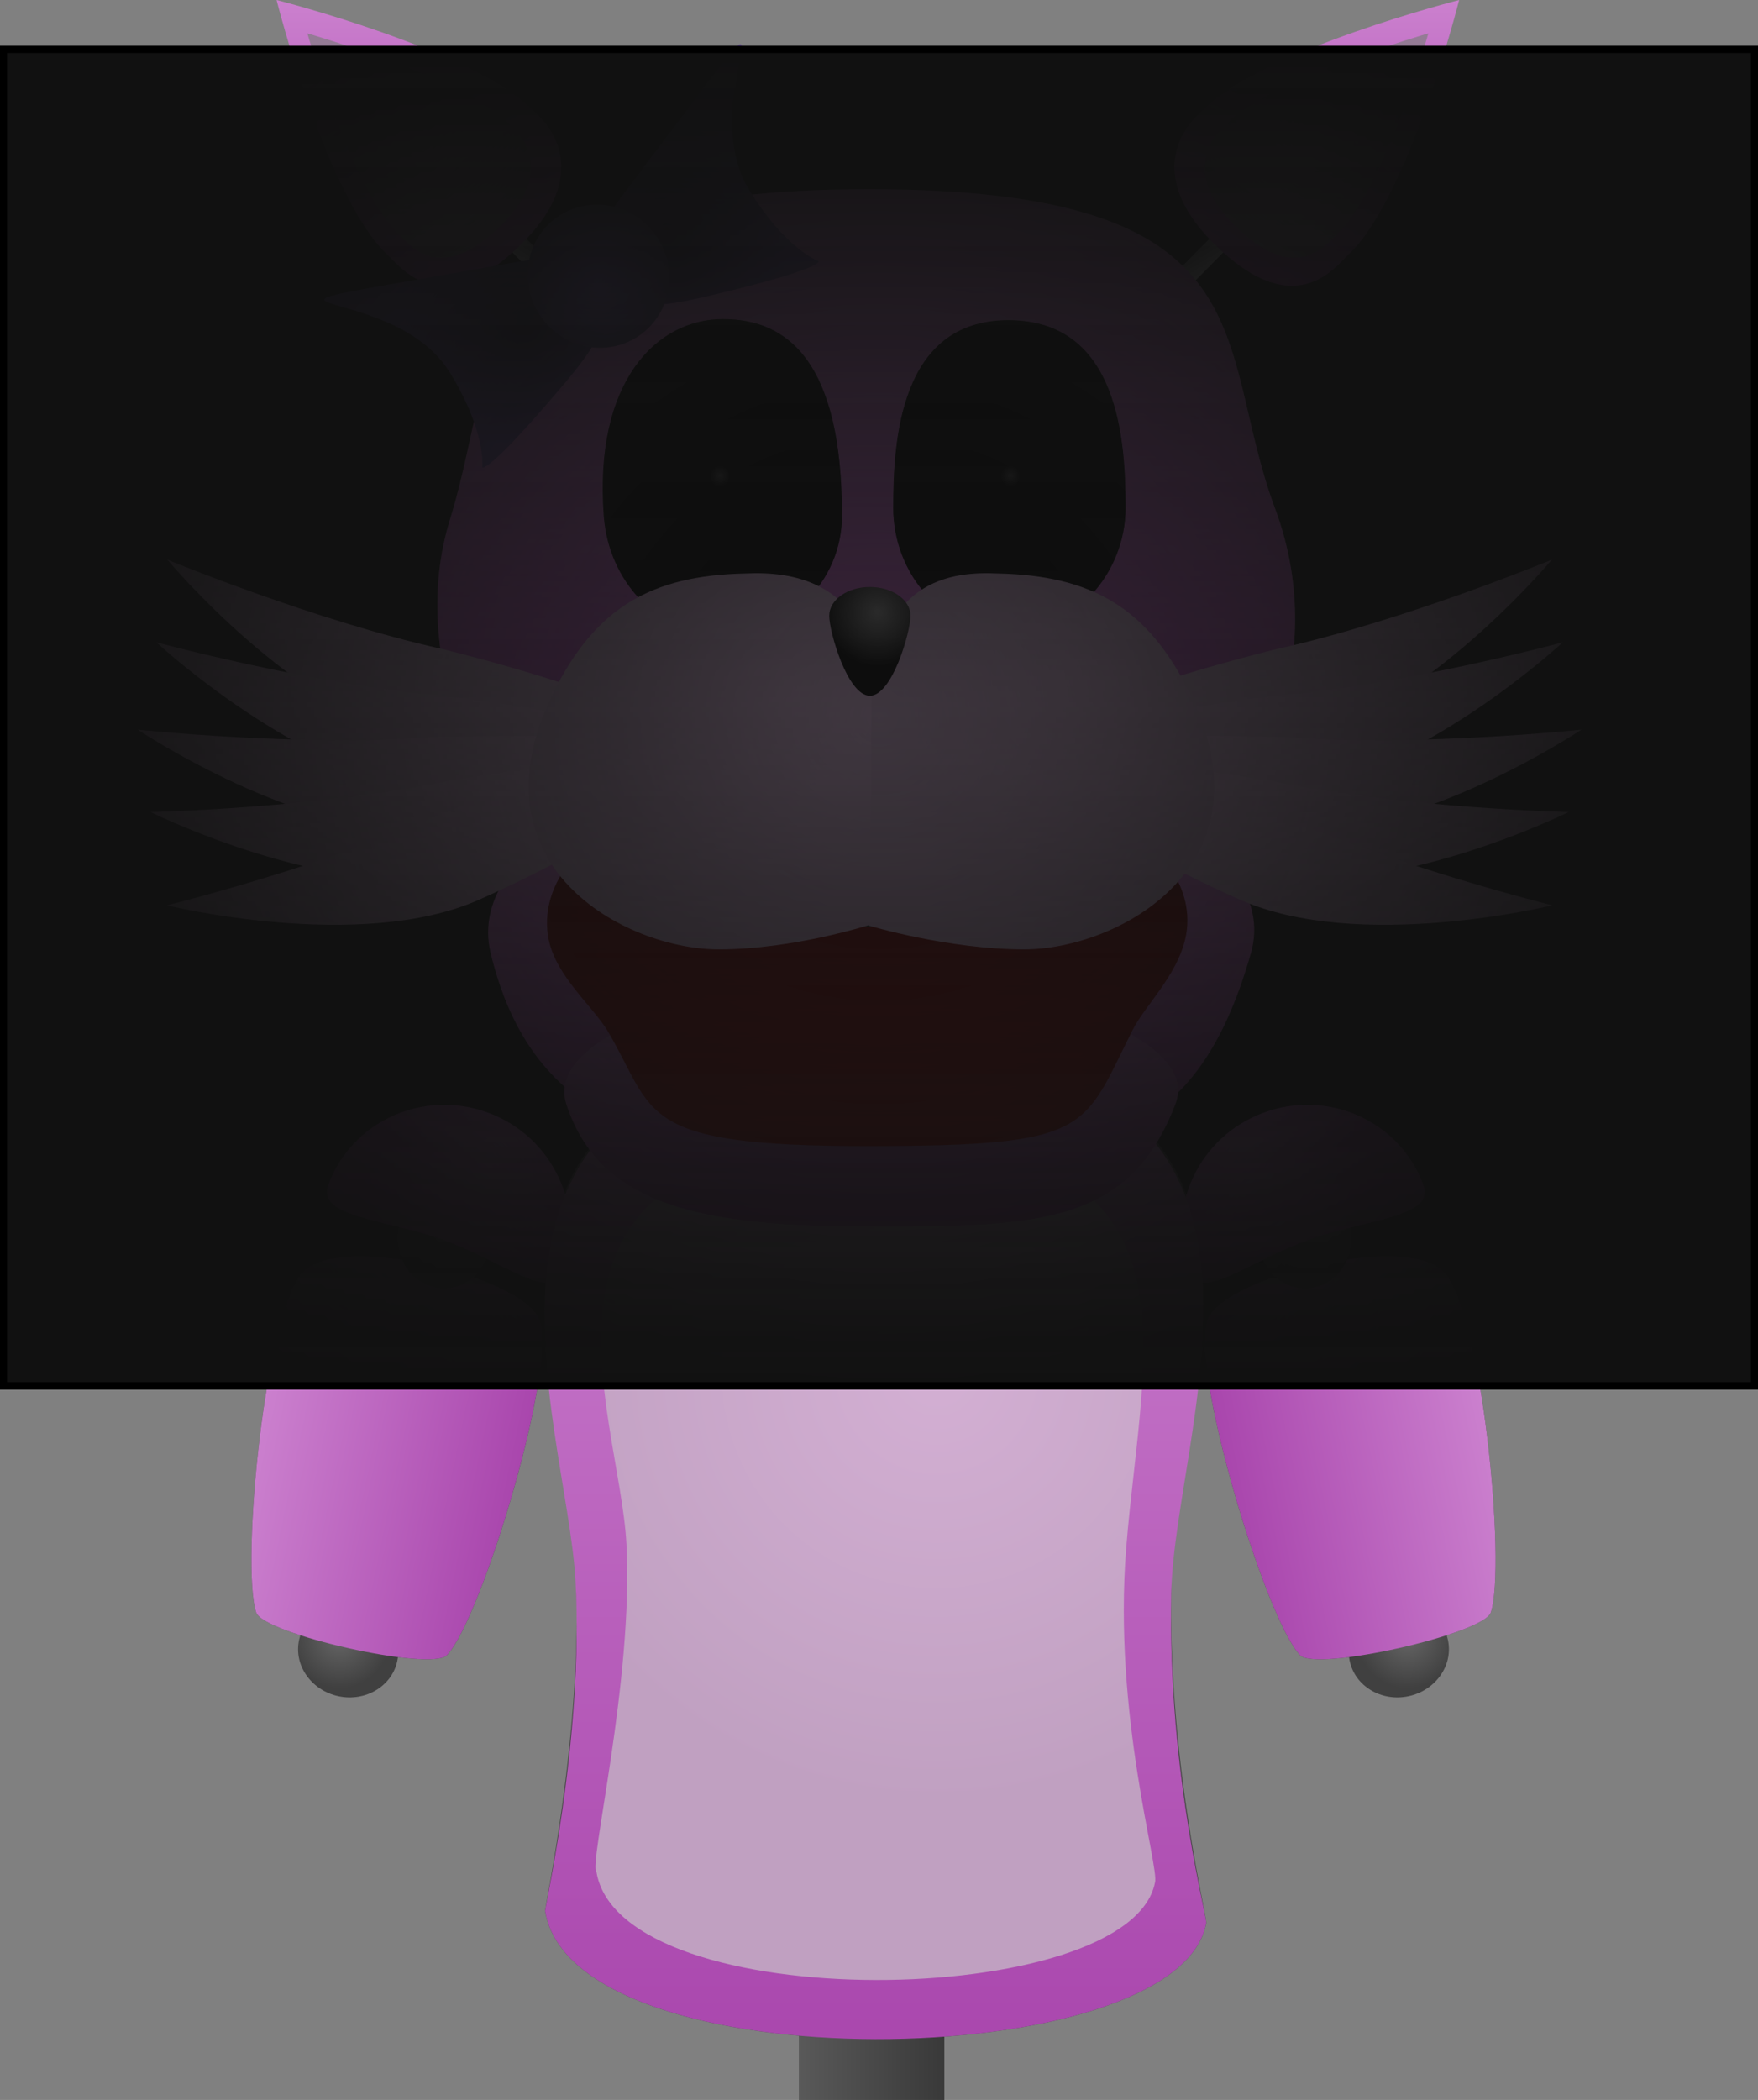 <svg version="1.1" xmlns="http://www.w3.org/2000/svg" xmlns:xlink="http://www.w3.org/1999/xlink" width="496" height="592.407" viewBox="0,0,496,592.407"><rect x="0" y="0" width="496" height="592.407" fill="#808080" stroke="none"/><defs><linearGradient x1="87.2" y1="343.826" x2="108.778" y2="348.352" gradientUnits="userSpaceOnUse" id="color-1"><stop offset="0" stop-color="#0f0f0f"/><stop offset="1" stop-color="#737373"/></linearGradient><linearGradient x1="111.756" y1="349.278" x2="133.203" y2="353.777" gradientUnits="userSpaceOnUse" id="color-2"><stop offset="0" stop-color="#0f0f0f"/><stop offset="1" stop-color="#737373"/></linearGradient><linearGradient x1="72.185" y1="412.103" x2="93.632" y2="416.601" gradientUnits="userSpaceOnUse" id="color-3"><stop offset="0" stop-color="#0f0f0f"/><stop offset="1" stop-color="#737373"/></linearGradient><linearGradient x1="96.647" y1="417.352" x2="118.226" y2="421.879" gradientUnits="userSpaceOnUse" id="color-4"><stop offset="0" stop-color="#0f0f0f"/><stop offset="1" stop-color="#737373"/></linearGradient><linearGradient x1="120.903" y1="386.196" x2="130.481" y2="388.205" gradientUnits="userSpaceOnUse" id="color-5"><stop offset="0" stop-color="#595959"/><stop offset="1" stop-color="#afafaf"/></linearGradient><linearGradient x1="75.743" y1="376.929" x2="85.321" y2="378.938" gradientUnits="userSpaceOnUse" id="color-6"><stop offset="0" stop-color="#afafaf"/><stop offset="1" stop-color="#595959"/></linearGradient><linearGradient x1="96.019" y1="381.163" x2="109.483" y2="383.987" gradientUnits="userSpaceOnUse" id="color-7"><stop offset="0" stop-color="#afafaf"/><stop offset="1" stop-color="#595959"/></linearGradient><radialGradient cx="87.88" cy="439.582" r="14.169" gradientUnits="userSpaceOnUse" id="color-8"><stop offset="0" stop-color="#656565"/><stop offset="1" stop-color="#404040"/></radialGradient><linearGradient x1="64.666" y1="380.649" x2="138.105" y2="396.053" gradientUnits="userSpaceOnUse" id="color-9"><stop offset="0" stop-color="#cb80ce"/><stop offset="1" stop-color="#a946ad"/></linearGradient><linearGradient x1="389.694" y1="343.826" x2="368.115" y2="348.352" gradientUnits="userSpaceOnUse" id="color-10"><stop offset="0" stop-color="#0f0f0f"/><stop offset="1" stop-color="#737373"/></linearGradient><linearGradient x1="365.137" y1="349.278" x2="343.69" y2="353.777" gradientUnits="userSpaceOnUse" id="color-11"><stop offset="0" stop-color="#0f0f0f"/><stop offset="1" stop-color="#737373"/></linearGradient><linearGradient x1="404.709" y1="412.103" x2="383.261" y2="416.601" gradientUnits="userSpaceOnUse" id="color-12"><stop offset="0" stop-color="#0f0f0f"/><stop offset="1" stop-color="#737373"/></linearGradient><linearGradient x1="380.246" y1="417.352" x2="358.667" y2="421.879" gradientUnits="userSpaceOnUse" id="color-13"><stop offset="0" stop-color="#0f0f0f"/><stop offset="1" stop-color="#737373"/></linearGradient><linearGradient x1="355.99" y1="386.196" x2="346.412" y2="388.205" gradientUnits="userSpaceOnUse" id="color-14"><stop offset="0" stop-color="#595959"/><stop offset="1" stop-color="#afafaf"/></linearGradient><linearGradient x1="401.15" y1="376.929" x2="391.572" y2="378.938" gradientUnits="userSpaceOnUse" id="color-15"><stop offset="0" stop-color="#afafaf"/><stop offset="1" stop-color="#595959"/></linearGradient><linearGradient x1="380.875" y1="381.163" x2="367.41" y2="383.987" gradientUnits="userSpaceOnUse" id="color-16"><stop offset="0" stop-color="#afafaf"/><stop offset="1" stop-color="#595959"/></linearGradient><radialGradient cx="389.014" cy="439.582" r="14.169" gradientUnits="userSpaceOnUse" id="color-17"><stop offset="0" stop-color="#656565"/><stop offset="1" stop-color="#404040"/></radialGradient><linearGradient x1="412.228" y1="380.649" x2="338.788" y2="396.053" gradientUnits="userSpaceOnUse" id="color-18"><stop offset="0" stop-color="#cb80ce"/><stop offset="1" stop-color="#a946ad"/></linearGradient><linearGradient x1="228.874" y1="245.571" x2="243.768" y2="245.571" gradientUnits="userSpaceOnUse" id="color-19"><stop offset="0" stop-color="#afafaf"/><stop offset="1" stop-color="#595959"/></linearGradient><linearGradient x1="240.1" y1="347.015" x2="240.1" y2="364.343" gradientUnits="userSpaceOnUse" id="color-20"><stop offset="0" stop-color="#afafaf"/><stop offset="1" stop-color="#595959"/></linearGradient><linearGradient x1="163.131" y1="340.918" x2="163.131" y2="370.52" gradientUnits="userSpaceOnUse" id="color-21"><stop offset="0" stop-color="#7c7c7c"/><stop offset="1" stop-color="#111111"/></linearGradient><linearGradient x1="190.993" y1="342.047" x2="190.993" y2="371.649" gradientUnits="userSpaceOnUse" id="color-22"><stop offset="0" stop-color="#7c7c7c"/><stop offset="1" stop-color="#111111"/></linearGradient><linearGradient x1="288.277" y1="341.234" x2="288.277" y2="370.836" gradientUnits="userSpaceOnUse" id="color-23"><stop offset="0" stop-color="#7c7c7c"/><stop offset="1" stop-color="#111111"/></linearGradient><linearGradient x1="316.14" y1="342.363" x2="316.14" y2="371.965" gradientUnits="userSpaceOnUse" id="color-24"><stop offset="0" stop-color="#7c7c7c"/><stop offset="1" stop-color="#111111"/></linearGradient><linearGradient x1="240.1" y1="392.558" x2="240.1" y2="409.886" gradientUnits="userSpaceOnUse" id="color-25"><stop offset="0" stop-color="#afafaf"/><stop offset="1" stop-color="#595959"/></linearGradient><linearGradient x1="170.013" y1="386.461" x2="170.013" y2="416.063" gradientUnits="userSpaceOnUse" id="color-26"><stop offset="0" stop-color="#7c7c7c"/><stop offset="1" stop-color="#111111"/></linearGradient><linearGradient x1="195.384" y1="387.59" x2="195.384" y2="417.192" gradientUnits="userSpaceOnUse" id="color-27"><stop offset="0" stop-color="#7c7c7c"/><stop offset="1" stop-color="#111111"/></linearGradient><linearGradient x1="283.97" y1="386.777" x2="283.97" y2="416.379" gradientUnits="userSpaceOnUse" id="color-28"><stop offset="0" stop-color="#7c7c7c"/><stop offset="1" stop-color="#111111"/></linearGradient><linearGradient x1="309.341" y1="387.907" x2="309.341" y2="417.508" gradientUnits="userSpaceOnUse" id="color-29"><stop offset="0" stop-color="#7c7c7c"/><stop offset="1" stop-color="#111111"/></linearGradient><linearGradient x1="240.1" y1="438.101" x2="240.1" y2="455.429" gradientUnits="userSpaceOnUse" id="color-30"><stop offset="0" stop-color="#afafaf"/><stop offset="1" stop-color="#595959"/></linearGradient><linearGradient x1="178.615" y1="432.004" x2="178.615" y2="461.606" gradientUnits="userSpaceOnUse" id="color-31"><stop offset="0" stop-color="#7c7c7c"/><stop offset="1" stop-color="#111111"/></linearGradient><linearGradient x1="200.873" y1="433.133" x2="200.873" y2="462.735" gradientUnits="userSpaceOnUse" id="color-32"><stop offset="0" stop-color="#7c7c7c"/><stop offset="1" stop-color="#111111"/></linearGradient><linearGradient x1="278.585" y1="432.32" x2="278.585" y2="461.922" gradientUnits="userSpaceOnUse" id="color-33"><stop offset="0" stop-color="#7c7c7c"/><stop offset="1" stop-color="#111111"/></linearGradient><linearGradient x1="300.842" y1="433.45" x2="300.842" y2="463.051" gradientUnits="userSpaceOnUse" id="color-34"><stop offset="0" stop-color="#7c7c7c"/><stop offset="1" stop-color="#111111"/></linearGradient><linearGradient x1="218.108" y1="418.809" x2="257.645" y2="418.809" gradientUnits="userSpaceOnUse" id="color-35"><stop offset="0" stop-color="#afafaf"/><stop offset="1" stop-color="#595959"/></linearGradient><linearGradient x1="238.752" y1="322.758" x2="238.752" y2="331.867" gradientUnits="userSpaceOnUse" id="color-36"><stop offset="0" stop-color="#afafaf"/><stop offset="1" stop-color="#595959"/></linearGradient><radialGradient cx="363.236" cy="323.77" r="14.169" gradientUnits="userSpaceOnUse" id="color-37"><stop offset="0" stop-color="#656565"/><stop offset="1" stop-color="#404040"/></radialGradient><linearGradient x1="237.606" y1="316.801" x2="237.606" y2="339.066" gradientUnits="userSpaceOnUse" id="color-38"><stop offset="0" stop-color="#595959"/><stop offset="1" stop-color="#393939"/></linearGradient><radialGradient cx="120.34" cy="323.77" r="14.169" gradientUnits="userSpaceOnUse" id="color-39"><stop offset="0" stop-color="#656565"/><stop offset="1" stop-color="#404040"/></radialGradient><linearGradient x1="217.388" y1="536.949" x2="258.434" y2="536.949" gradientUnits="userSpaceOnUse" id="color-40"><stop offset="0" stop-color="#595959"/><stop offset="1" stop-color="#393939"/></linearGradient><linearGradient x1="214.277" y1="522.952" x2="261.545" y2="522.952" gradientUnits="userSpaceOnUse" id="color-41"><stop offset="0" stop-color="#393939"/><stop offset="1" stop-color="#151515"/></linearGradient><linearGradient x1="214.277" y1="539.282" x2="261.545" y2="539.282" gradientUnits="userSpaceOnUse" id="color-42"><stop offset="0" stop-color="#393939"/><stop offset="1" stop-color="#151515"/></linearGradient><radialGradient cx="129.976" cy="304.528" r="34.328" gradientUnits="userSpaceOnUse" id="color-43"><stop offset="0" stop-color="#cb80ce"/><stop offset="1" stop-color="#a946ad"/></radialGradient><radialGradient cx="344.808" cy="304.528" r="34.328" gradientUnits="userSpaceOnUse" id="color-44"><stop offset="0" stop-color="#cb80ce"/><stop offset="1" stop-color="#a946ad"/></radialGradient><linearGradient x1="239.241" y1="272.594" x2="239.241" y2="559.933" gradientUnits="userSpaceOnUse" id="color-45"><stop offset="0" stop-color="#cb80ce"/><stop offset="1" stop-color="#a946ad"/></linearGradient><radialGradient cx="256.332" cy="364.834" r="121.416" gradientUnits="userSpaceOnUse" id="color-46"><stop offset="0" stop-color="#d3afd3"/><stop offset="1" stop-color="#c0a0c1"/></radialGradient><linearGradient x1="237.795" y1="187.907" x2="237.795" y2="304.756" gradientUnits="userSpaceOnUse" id="color-47"><stop offset="0" stop-color="#cb80ce"/><stop offset="1" stop-color="#a946ad"/></linearGradient><linearGradient x1="237.795" y1="254.371" x2="237.795" y2="323.554" gradientUnits="userSpaceOnUse" id="color-48"><stop offset="0" stop-color="#cb80ce"/><stop offset="1" stop-color="#a946ad"/></linearGradient><linearGradient x1="237.344" y1="188.211" x2="237.344" y2="296.836" gradientUnits="userSpaceOnUse" id="color-49"><stop offset="0" stop-color="#330000"/><stop offset="1" stop-color="#9c0000"/></linearGradient><linearGradient x1="236.97" y1="211.548" x2="236.97" y2="214.549" gradientUnits="userSpaceOnUse" id="color-50"><stop offset="0" stop-color="#898989"/><stop offset="1" stop-color="#2e2e2e"/></linearGradient><linearGradient x1="236.909" y1="221.584" x2="236.909" y2="242.362" gradientUnits="userSpaceOnUse" id="color-51"><stop offset="0" stop-color="#8a8a8a"/><stop offset="1" stop-color="#0f0f0f"/></linearGradient><linearGradient x1="236.909" y1="219.682" x2="236.909" y2="240.46" gradientUnits="userSpaceOnUse" id="color-52"><stop offset="0" stop-color="#898989"/><stop offset="1" stop-color="#2e2e2e"/></linearGradient><linearGradient x1="236.97" y1="84.812" x2="236.97" y2="92.411" gradientUnits="userSpaceOnUse" id="color-53"><stop offset="0" stop-color="#afafaf"/><stop offset="1" stop-color="#7a7a7a"/></linearGradient><linearGradient x1="169.191" y1="78.405" x2="169.191" y2="162.297" gradientUnits="userSpaceOnUse" id="color-54"><stop offset="0" stop-color="#afafaf"/><stop offset="1" stop-color="#7a7a7a"/></linearGradient><linearGradient x1="304.526" y1="78.405" x2="304.526" y2="162.297" gradientUnits="userSpaceOnUse" id="color-55"><stop offset="0" stop-color="#afafaf"/><stop offset="1" stop-color="#7a7a7a"/></linearGradient><linearGradient x1="237.252" y1="131.638" x2="237.252" y2="196.987" gradientUnits="userSpaceOnUse" id="color-56"><stop offset="0" stop-color="#424242"/><stop offset="1" stop-color="#000000"/></linearGradient><linearGradient x1="236.464" y1="112.808" x2="236.464" y2="122.689" gradientUnits="userSpaceOnUse" id="color-57"><stop offset="0" stop-color="#b8b8b8"/><stop offset="1" stop-color="#313131"/></linearGradient><radialGradient cx="196.476" cy="117.896" r="32.933" gradientUnits="userSpaceOnUse" id="color-58"><stop offset="0" stop-color="#ffffff"/><stop offset="1" stop-color="#cccccc"/></radialGradient><radialGradient cx="276.479" cy="117.896" r="32.933" gradientUnits="userSpaceOnUse" id="color-59"><stop offset="0" stop-color="#ffffff"/><stop offset="1" stop-color="#cccccc"/></radialGradient><linearGradient x1="236.619" y1="80.925" x2="236.176" y2="166.503" gradientUnits="userSpaceOnUse" id="color-60"><stop offset="0" stop-color="#9d9d9d"/><stop offset="1" stop-color="#6e6e6e"/></linearGradient><linearGradient x1="254.29" y1="163.563" x2="254.29" y2="216.42" gradientUnits="userSpaceOnUse" id="color-61"><stop offset="0" stop-color="#afafaf"/><stop offset="1" stop-color="#595959"/></linearGradient><linearGradient x1="219.818" y1="163.563" x2="219.818" y2="216.42" gradientUnits="userSpaceOnUse" id="color-62"><stop offset="0" stop-color="#afafaf"/><stop offset="1" stop-color="#595959"/></linearGradient><linearGradient x1="318.699" y1="112.886" x2="318.103" y2="169.448" gradientUnits="userSpaceOnUse" id="color-63"><stop offset="0" stop-color="#afafaf"/><stop offset="1" stop-color="#595959"/></linearGradient><linearGradient x1="143.006" y1="55.264" x2="146.956" y2="51.348" gradientUnits="userSpaceOnUse" id="color-64"><stop offset="0" stop-color="#d3d3d3"/><stop offset="1" stop-color="#868686"/></linearGradient><linearGradient x1="110.202" y1="-22.466" x2="110.202" y2="58.15" gradientUnits="userSpaceOnUse" id="color-65"><stop offset="0" stop-color="#cb80ce"/><stop offset="1" stop-color="#a946ad"/></linearGradient><radialGradient cx="111.514" cy="19.946" r="31.65" gradientUnits="userSpaceOnUse" id="color-66"><stop offset="0" stop-color="#d3afd3"/><stop offset="1" stop-color="#947b95"/></radialGradient><radialGradient cx="169.191" cy="77.692" r="5.279" gradientUnits="userSpaceOnUse" id="color-67"><stop offset="0" stop-color="#a9a9a9"/><stop offset="1" stop-color="#5d5d5d"/></radialGradient><linearGradient x1="330.712" y1="55.264" x2="326.761" y2="51.348" gradientUnits="userSpaceOnUse" id="color-68"><stop offset="0" stop-color="#d3d3d3"/><stop offset="1" stop-color="#868686"/></linearGradient><linearGradient x1="363.516" y1="-22.466" x2="363.516" y2="58.15" gradientUnits="userSpaceOnUse" id="color-69"><stop offset="0" stop-color="#cb80ce"/><stop offset="1" stop-color="#a946ad"/></linearGradient><radialGradient cx="363.271" cy="16.59" r="31.65" gradientUnits="userSpaceOnUse" id="color-70"><stop offset="0" stop-color="#d3afd3"/><stop offset="1" stop-color="#947b95"/></radialGradient><radialGradient cx="304.526" cy="77.692" r="5.279" gradientUnits="userSpaceOnUse" id="color-71"><stop offset="0" stop-color="#a9a9a9"/><stop offset="1" stop-color="#5d5d5d"/></radialGradient><linearGradient x1="236.401" y1="30.901" x2="236.401" y2="203.257" gradientUnits="userSpaceOnUse" id="color-72"><stop offset="0" stop-color="#cb80ce"/><stop offset="1" stop-color="#a946ad"/></linearGradient><linearGradient x1="109.25" y1="135.395" x2="109.25" y2="192.76" gradientUnits="userSpaceOnUse" id="color-73"><stop offset="0" stop-color="#d3afd3"/><stop offset="1" stop-color="#c0a0c1"/></linearGradient><linearGradient x1="108.791" y1="158.716" x2="108.791" y2="201.411" gradientUnits="userSpaceOnUse" id="color-74"><stop offset="0" stop-color="#d3afd3"/><stop offset="1" stop-color="#c0a0c1"/></linearGradient><linearGradient x1="105.159" y1="183.36" x2="105.159" y2="212.092" gradientUnits="userSpaceOnUse" id="color-75"><stop offset="0" stop-color="#d3afd3"/><stop offset="1" stop-color="#c0a0c1"/></linearGradient><linearGradient x1="108.778" y1="192.472" x2="108.778" y2="225.586" gradientUnits="userSpaceOnUse" id="color-76"><stop offset="0" stop-color="#d3afd3"/><stop offset="1" stop-color="#c0a0c1"/></linearGradient><linearGradient x1="110.648" y1="188.577" x2="110.648" y2="238.426" gradientUnits="userSpaceOnUse" id="color-77"><stop offset="0" stop-color="#d3afd3"/><stop offset="1" stop-color="#c0a0c1"/></linearGradient><linearGradient x1="359.794" y1="135.395" x2="359.794" y2="192.76" gradientUnits="userSpaceOnUse" id="color-78"><stop offset="0" stop-color="#d3afd3"/><stop offset="1" stop-color="#c0a0c1"/></linearGradient><linearGradient x1="360.254" y1="158.716" x2="360.254" y2="201.411" gradientUnits="userSpaceOnUse" id="color-79"><stop offset="0" stop-color="#d3afd3"/><stop offset="1" stop-color="#c0a0c1"/></linearGradient><linearGradient x1="363.886" y1="183.36" x2="363.886" y2="212.092" gradientUnits="userSpaceOnUse" id="color-80"><stop offset="0" stop-color="#d3afd3"/><stop offset="1" stop-color="#c0a0c1"/></linearGradient><linearGradient x1="360.266" y1="192.472" x2="360.266" y2="225.586" gradientUnits="userSpaceOnUse" id="color-81"><stop offset="0" stop-color="#d3afd3"/><stop offset="1" stop-color="#c0a0c1"/></linearGradient><linearGradient x1="358.397" y1="188.577" x2="358.397" y2="238.426" gradientUnits="userSpaceOnUse" id="color-82"><stop offset="0" stop-color="#d3afd3"/><stop offset="1" stop-color="#c0a0c1"/></linearGradient><radialGradient cx="212.529" cy="173.332" r="53.062" gradientUnits="userSpaceOnUse" id="color-83"><stop offset="0" stop-color="#d3afd3"/><stop offset="1" stop-color="#c0a0c1"/></radialGradient><radialGradient cx="298.126" cy="169.416" r="53.062" gradientUnits="userSpaceOnUse" id="color-84"><stop offset="0" stop-color="#d3afd3"/><stop offset="1" stop-color="#c0a0c1"/></radialGradient><radialGradient cx="239.618" cy="150.104" r="15.342" gradientUnits="userSpaceOnUse" id="color-85"><stop offset="0" stop-color="#858585"/><stop offset="1" stop-color="#000000"/></radialGradient><radialGradient cx="140.091" cy="69.278" r="34.466" gradientUnits="userSpaceOnUse" id="color-86"><stop offset="0" stop-color="#2e2540"/><stop offset="1" stop-color="#694da0"/></radialGradient><radialGradient cx="180.242" cy="43.265" r="34.466" gradientUnits="userSpaceOnUse" id="color-87"><stop offset="0" stop-color="#2e2540"/><stop offset="1" stop-color="#694da0"/></radialGradient><radialGradient cx="160.479" cy="56.781" r="20.332" gradientUnits="userSpaceOnUse" id="color-88"><stop offset="0" stop-color="#8461ca"/><stop offset="1" stop-color="#4e3f6d"/></radialGradient><radialGradient cx="195.129" cy="111.75" r="3" gradientUnits="userSpaceOnUse" id="color-89"><stop offset="0" stop-color="#373737"/><stop offset="1" stop-color="#373737" stop-opacity="0"/></radialGradient><radialGradient cx="277.129" cy="111.75" r="3" gradientUnits="userSpaceOnUse" id="color-90"><stop offset="0" stop-color="#373737"/><stop offset="1" stop-color="#373737" stop-opacity="0"/></radialGradient><radialGradient cx="240" cy="180" r="247" gradientUnits="userSpaceOnUse" id="color-91"><stop offset="0" stop-color="#111111" stop-opacity="0"/><stop offset="1" stop-color="#111111"/></radialGradient><linearGradient x1="240" y1="-8.5" x2="240" y2="368.5" gradientUnits="userSpaceOnUse" id="color-92"><stop offset="0" stop-color="#111111" stop-opacity="0"/><stop offset="1" stop-color="#111111"/></linearGradient><linearGradient x1="240" y1="368.5" x2="240" y2="-8.5" gradientUnits="userSpaceOnUse" id="color-93"><stop offset="0" stop-color="#111111" stop-opacity="0"/><stop offset="1" stop-color="#111111"/></linearGradient></defs><g transform="translate(8,22.466)"><g data-paper-data="{&quot;isPaintingLayer&quot;:true}" fill-rule="nonzero" stroke-linecap="butt" stroke-linejoin="miter" stroke-miterlimit="10" stroke-dasharray="" stroke-dashoffset="0" style="mix-blend-mode: normal"><path d="M-7,368.5v-377h494v377z" fill="#111111" stroke="#000000" stroke-width="2"/><g><path d="M332.264,520.3c-8.347,42.53 -178.254,45.283 -186.453,-3.565c-0.736,1.35 10.976,-51.014 8.567,-96.498c-2.41,-45.484 -44.208,-144.576 78.849,-146.495c138.871,-4.054 90.225,99.32 89.219,150.002c-1.045,52.653 10.96,97.021 9.818,96.556z" data-paper-data="{&quot;index&quot;:null}" fill="#484848" stroke="#000000" stroke-width="0"/><g stroke="none"><path d="M143.851,349.063c6.292,11.649 -15.881,85.177 -25.767,95.412c-4.545,4.706 -51.754,-6.016 -53.786,-12.014c-4.45,-13.141 2.5,-86.367 13.71,-96.598c11.209,-10.231 59.55,1.552 65.843,13.201z" fill="#484848" stroke-width="0"/><g><g><path d="M109.171,330.061c0.983,-0.172 1.726,-0.004 2.286,0.32c0.069,-0.989 0.529,-2.843 2.972,-3.125c3.357,-0.388 3.744,2.969 3.744,2.969l0.392,3.57c1.884,5.615 1.915,13.692 -2.892,18.228c-0.823,0.776 -1.771,1.435 -2.791,2.03c-0.037,0.902 -0.074,1.808 -0.112,2.719c-1.46,7.048 -1.992,15.414 -6.063,21.502c-1.304,1.95 -2.767,3.908 -4.264,5.898c4.294,5.431 10.252,9.919 10.546,16.927c0.461,10.954 -11.49,14.94 -17.117,21.899c0.568,0.944 1.129,1.909 1.648,2.925c0,0 1.524,3.016 -1.491,4.54c-0.838,0.424 -1.561,0.497 -2.168,0.381c0.009,2.268 0.192,4.529 0.124,6.164c0,0 -0.141,3.376 -3.517,3.235c-3.376,-0.141 -3.235,-3.517 -3.235,-3.517c0.176,-4.223 -0.367,-9.37 0.977,-13.631c-1.881,-3.287 -3.555,-6.58 -4.043,-10.825c-1.232,-10.713 3.933,-19.749 9.873,-28.112c-1.057,-2.22 -1.842,-4.643 -2.426,-7.534c0.217,-5.585 0.614,-15.647 4.473,-20.167c2.82,-3.303 6.837,-5.214 10.245,-7.257c0.169,-4.211 0.353,-8.398 0.633,-12.707l-0.539,-2.518c0,0 -0.584,-3.328 2.744,-3.912zM90.888,411.542c0.236,2.034 0.822,3.814 1.591,5.483c5.243,-4.509 13.961,-8.984 13.756,-15.759c-0.107,-3.556 -3.808,-5.874 -5.914,-8.205c-0.859,-0.95 -1.646,-1.868 -2.369,-2.776c-4.428,6.377 -7.993,13.251 -7.064,21.256zM101.192,374.367c3.104,-4.379 3.589,-11.281 4.554,-16.774c-1.618,0.859 -3.145,1.84 -4.411,3.122c-2.63,2.665 -2.82,11.823 -2.982,15.379c0.11,0.551 0.25,1.086 0.418,1.608c0.826,-1.119 1.638,-2.23 2.421,-3.335z" fill="#000000" stroke-width="0.5"/><path d="M87.381,351.101l-1.005,-3.347l22.221,-6.676l1.006,3.347z" fill="url(#color-1)" stroke-width="0"/><path d="M112.616,345.175l2.309,-2.623l17.417,15.329l-2.309,2.623z" data-paper-data="{&quot;index&quot;:null}" fill="url(#color-2)" stroke-width="0"/><path d="M92.771,420.705l-2.309,2.623l-17.417,-15.329l2.309,-2.623z" data-paper-data="{&quot;index&quot;:null}" fill="url(#color-3)" stroke-width="0"/><path d="M118.044,414.604l1.006,3.347l-22.221,6.675l-1.006,-3.347z" data-paper-data="{&quot;index&quot;:null}" fill="url(#color-4)" stroke-width="0"/><path d="M112.885,424.422l16.678,-76.394l8.936,1.951l-16.678,76.394z" fill="url(#color-5)" stroke-width="0"/><path d="M67.725,415.155l16.678,-76.394l8.936,1.951l-16.678,76.394z" fill="url(#color-6)" stroke-width="0"/><path d="M84.747,434.901l23.446,-107.395l12.562,2.743l-23.446,107.395z" fill="url(#color-7)" stroke-width="0"/></g><path d="M92.929,430.3c7.659,1.606 12.658,8.674 11.166,15.785c-1.492,7.112 -8.909,11.574 -16.568,9.968c-7.659,-1.606 -12.658,-8.674 -11.166,-15.785c1.492,-7.112 8.909,-11.574 16.568,-9.968z" fill="url(#color-8)" stroke-width="0"/></g><path d="M143.851,349.063c6.292,11.649 -15.881,85.177 -25.767,95.412c-4.545,4.706 -51.754,-6.016 -53.786,-12.014c-4.45,-13.141 2.5,-86.367 13.71,-96.598c11.209,-10.231 59.55,1.552 65.843,13.201z" fill="url(#color-9)" stroke-width="0"/></g><g data-paper-data="{&quot;index&quot;:null}" stroke="none"><path d="M398.885,335.862c11.209,10.231 18.16,83.457 13.71,96.598c-2.031,5.999 -49.241,16.72 -53.786,12.014c-9.885,-10.235 -32.059,-83.763 -25.767,-95.412c6.292,-11.649 54.633,-23.432 65.843,-13.201z" fill="#484848" stroke-width="0"/><g><g><path d="M367.722,330.061c3.328,0.584 2.744,3.912 2.744,3.912l-0.539,2.518c0.28,4.308 0.464,8.496 0.633,12.707c3.408,2.044 7.425,3.955 10.245,7.257c3.859,4.521 4.257,14.582 4.473,20.167c-0.584,2.891 -1.369,5.314 -2.426,7.534c5.94,8.362 11.105,17.398 9.873,28.112c-0.488,4.245 -2.162,7.538 -4.043,10.825c1.344,4.262 0.802,9.409 0.977,13.631c0,0 0.141,3.376 -3.235,3.517c-3.376,0.141 -3.517,-3.235 -3.517,-3.235c-0.068,-1.635 0.115,-3.896 0.124,-6.164c-0.607,0.115 -1.33,0.042 -2.168,-0.381c-3.016,-1.524 -1.491,-4.54 -1.491,-4.54c0.52,-1.016 1.08,-1.982 1.648,-2.925c-5.627,-6.959 -17.578,-10.945 -17.117,-21.899c0.295,-7.007 6.252,-11.495 10.546,-16.927c-1.497,-1.989 -2.96,-3.948 -4.264,-5.898c-4.071,-6.087 -4.603,-14.453 -6.063,-21.502c-0.038,-0.911 -0.075,-1.817 -0.112,-2.719c-1.021,-0.595 -1.969,-1.254 -2.791,-2.03c-4.807,-4.535 -4.775,-12.613 -2.892,-18.228l0.392,-3.57c0,0 0.388,-3.357 3.744,-2.969c2.443,0.282 2.902,2.136 2.972,3.125c0.56,-0.323 1.303,-0.492 2.286,-0.32zM386.005,411.542c0.93,-8.005 -2.635,-14.88 -7.064,-21.256c-0.722,0.908 -1.51,1.825 -2.369,2.776c-2.106,2.331 -5.807,4.649 -5.914,8.205c-0.205,6.776 8.514,11.251 13.756,15.759c0.769,-1.669 1.354,-3.45 1.591,-5.483zM375.701,374.367c0.784,1.106 1.596,2.217 2.421,3.335c0.168,-0.522 0.308,-1.057 0.418,-1.608c-0.163,-3.556 -0.352,-12.714 -2.982,-15.379c-1.265,-1.282 -2.793,-2.263 -4.411,-3.122c0.964,5.493 1.449,12.394 4.554,16.774z" fill="#000000" stroke-width="0.5"/><path d="M367.291,344.425l1.006,-3.347l22.221,6.676l-1.005,3.347z" fill="url(#color-10)" stroke-width="0"/><path d="M346.86,360.504l-2.309,-2.623l17.417,-15.329l2.309,2.623z" data-paper-data="{&quot;index&quot;:null}" fill="url(#color-11)" stroke-width="0"/><path d="M401.539,405.376l2.309,2.623l-17.417,15.329l-2.309,-2.623z" data-paper-data="{&quot;index&quot;:null}" fill="url(#color-12)" stroke-width="0"/><path d="M381.07,421.28l-1.006,3.347l-22.221,-6.675l1.006,-3.347z" data-paper-data="{&quot;index&quot;:null}" fill="url(#color-13)" stroke-width="0"/><path d="M355.073,426.373l-16.678,-76.394l8.936,-1.951l16.678,76.394z" fill="url(#color-14)" stroke-width="0"/><path d="M400.232,417.106l-16.678,-76.394l8.936,-1.951l16.678,76.394z" fill="url(#color-15)" stroke-width="0"/><path d="M379.584,437.644l-23.446,-107.395l12.562,-2.743l23.446,107.395z" fill="url(#color-16)" stroke-width="0"/></g><path d="M383.964,430.3c7.659,-1.606 15.076,2.856 16.568,9.968c1.492,7.112 -3.508,14.179 -11.166,15.785c-7.659,1.606 -15.076,-2.856 -16.568,-9.968c-1.492,-7.112 3.508,-14.179 11.166,-15.785z" fill="url(#color-17)" stroke-width="0"/></g><path d="M398.885,335.862c11.209,10.231 18.16,83.457 13.71,96.598c-2.031,5.999 -49.241,16.72 -53.786,12.014c-9.885,-10.235 -32.059,-83.763 -25.767,-95.412c6.292,-11.649 54.633,-23.432 65.843,-13.201z" fill="url(#color-18)" stroke-width="0"/></g><path d="M342.077,203.257l-211.655,-1.283c0,0 -23.837,-37.974 -11.442,-77.966c14.679,-47.359 2.333,-93.243 118.686,-93.107c113.823,0.19 96.722,43.535 114.037,89.976c17.044,45.713 -9.626,82.38 -9.626,82.38z" fill="#484848" stroke="none" stroke-width="0"/><g stroke="none"><path d="M249.601,512.669c-0.061,0.917 -0.58,4.845 -5.027,4.845c-0.023,0 -0.045,-0 -0.067,-0c0.033,1.525 -0.439,4.097 -3.798,4.936c-4.885,1.221 -6.106,-3.664 -6.106,-3.664l-1.168,-5.29c0,-5.861 1.411,-14.429 -2.22,-19.608c-5.632,-8.031 -18.914,-15.151 -17.063,-26.837c1.049,-6.623 4.657,-10.266 8.969,-13.335c-0.784,-2.468 -1.389,-5.087 -1.876,-7.961c-0.002,-0.875 -0.099,-14.065 0.166,-14.984c2.459,-8.532 11.548,-14.37 18.254,-19.066c3.972,-2.782 8.222,-5.326 12.359,-8.017c-8.834,-11.025 -25.12,-19.337 -33.945,-26.605c-6.662,-5.487 -7.689,-13.817 -10.784,-21.565c-1.486,-4.665 -4.604,-11.667 -7.837,-15.32c-3.789,-4.282 -20.207,-3.552 -25.413,-4.96c-18.753,-5.072 -36.556,-4.745 -55.639,-0.929c0,0 -4.937,0.987 -5.925,-3.95c-0.987,-4.937 3.95,-5.925 3.95,-5.925c13.883,-2.777 27.86,-4.418 42.093,-3.132c8.3,0.75 15.724,3.81 23.809,5.138c6.664,1.094 18.763,1.495 23.944,6.348c4.324,4.05 8.561,13.726 10.474,19.267c1.778,4.439 2.748,10.574 4.798,14.615c2.596,5.118 13.28,8.329 17.763,11.466c7.33,5.129 14.969,12.067 20.463,20.063c5.253,-4.173 9.814,-9.091 12.67,-15.747c7.443,-17.346 -13.249,-25.031 -15.556,-39.107c-0.966,-5.892 2.365,-10.75 4.765,-15.603c8.278,-10.781 31.045,-25.681 44.693,-16.815c5.765,3.745 8.159,11.55 13.846,15.023c10.926,6.673 30.465,1.483 42.383,1.439c0,0 5.035,0 5.035,5.035c0,5.035 -5.035,5.035 -5.035,5.035c-14.069,-0.061 -34.082,5.121 -47.135,-2.63c-6.271,-3.724 -9.071,-11.043 -14.637,-15.495c-3.241,-2.592 -6.174,-0.579 -9.984,0.607c-7.428,2.313 -16.052,6.771 -20.6,13.095c-5.333,10.498 -1.855,9.934 4.805,18.711c6.985,9.205 11.391,23.131 6.784,34.408c-3.695,9.045 -9.997,15.381 -17.16,20.794c3.685,8.625 4.379,18.042 -0.356,27.502c-5.096,10.182 -17.89,13.054 -25.575,20.795c-0.982,0.729 -2.046,1.388 -3.138,2.026c1.019,1.711 2.233,3.401 3.681,5.157c3.97,4.814 10.629,8.448 12.994,14.498c3.408,8.714 1.435,26.988 -2.654,35.74zM242.591,495.186c0.01,-4.221 2.086,-10.274 0.406,-14.295c-1.984,-4.747 -8.238,-8.036 -11.42,-11.95c-1.679,-2.066 -3.106,-4.071 -4.324,-6.089c-1.448,1.463 -2.572,3.232 -3.119,5.538c-1.503,6.337 12.475,15.278 15.489,19.957c1.451,2.253 2.38,4.683 2.969,7.208c-0.001,-0.121 -0.001,-0.244 -0,-0.368zM245.414,419.974c-4.312,3.017 -12.885,7.727 -14.298,13.486c-0.911,3.712 0.175,7.643 0.166,11.465c0.165,1.014 0.353,1.984 0.568,2.919c0.09,-0.068 0.18,-0.136 0.27,-0.204c6.357,-6.314 19.237,-9.816 23.253,-17.861c3.221,-6.451 3.383,-12.229 1.588,-17.457c-3.86,2.55 -7.787,5.021 -11.547,7.652z" fill="#000000" stroke-width="0.5"/><g stroke-width="0"><g><path d="M228.874,328.876v-166.61h14.895v166.61z" fill="url(#color-19)"/><g><path d="M149.548,364.343v-17.328h181.105v17.328z" fill="url(#color-20)"/><path d="M157.78,370.52v-29.602h10.702v29.602z" fill="url(#color-21)"/><path d="M185.642,371.649v-29.602h10.702v29.602z" fill="url(#color-22)"/><path d="M282.926,370.836v-29.602h10.702v29.602z" fill="url(#color-23)"/><path d="M310.789,371.965v-29.602h10.702v29.602z" fill="url(#color-24)"/></g><g><path d="M157.644,409.886v-17.328h164.912v17.328z" fill="url(#color-25)"/><path d="M165.14,416.063v-29.602h9.745v29.602z" fill="url(#color-26)"/><path d="M190.512,417.192v-29.602h9.745v29.602z" fill="url(#color-27)"/><path d="M279.097,416.379v-29.602h9.745v29.602z" fill="url(#color-28)"/><path d="M304.468,417.508v-29.602h9.745v29.602z" fill="url(#color-29)"/></g><g><path d="M167.765,455.429v-17.328h144.67v17.328z" fill="url(#color-30)"/><path d="M174.341,461.606v-29.602h8.549v29.602z" fill="url(#color-31)"/><path d="M196.598,462.735v-29.602h8.549v29.602z" fill="url(#color-32)"/><path d="M274.311,461.922v-29.602h8.549v29.602z" fill="url(#color-33)"/><path d="M296.568,463.051v-29.602h8.549v29.602z" fill="url(#color-34)"/></g><path d="M223.168,509.426l-0.146,-41.47l-4.915,-139.765h39.536l-5.002,139.868l-0.058,41.367z" fill="url(#color-35)"/><path d="M119.328,331.867v-9.109h238.848v9.109z" fill="url(#color-36)"/><path d="M373.357,326.807c0,7.825 -5.891,14.169 -13.157,14.169c-7.266,0 -13.157,-6.344 -13.157,-14.169c0,-7.825 5.891,-14.169 13.157,-14.169c7.266,0 13.157,6.344 13.157,14.169z" fill="url(#color-37)"/><path d="M202.967,339.066v-22.266h69.279v22.266z" fill="url(#color-38)"/><path d="M130.46,326.807c0,7.825 -5.891,14.169 -13.157,14.169c-7.266,0 -13.157,-6.344 -13.157,-14.169c0,-7.825 5.891,-14.169 13.157,-14.169c7.266,0 13.157,6.344 13.157,14.169z" fill="url(#color-39)"/></g><path d="M217.388,569.941v-65.984h41.046v65.984z" fill="url(#color-40)"/><path d="M214.277,528.727v-11.551h47.267v11.551z" fill="url(#color-41)"/><path d="M214.277,545.057v-11.551h47.267v11.551z" fill="url(#color-42)"/></g></g><g stroke-width="0"><path d="M129.732,291.431c18.259,6.753 27.668,26.809 21.016,44.796c-3.258,8.81 -17.445,-3.107 -33.699,-8.915c-16.93,-6.049 -35.818,-6.365 -32.423,-15.541c6.653,-17.987 26.847,-27.093 45.106,-20.34z" fill="url(#color-43)" stroke="none"/><path d="M393.598,311.771c3.394,9.177 -15.494,9.492 -32.423,15.541c-16.253,5.807 -30.44,17.725 -33.699,8.915c-6.653,-17.987 2.756,-38.042 21.016,-44.796c18.259,-6.753 38.454,2.353 45.106,20.34z" data-paper-data="{&quot;index&quot;:null}" fill="url(#color-44)" stroke="none"/><path d="M332.264,520.3c-8.347,42.53 -178.254,45.283 -186.453,-3.565c-0.736,1.35 10.976,-47.658 8.567,-93.141c-2.41,-45.484 -44.208,-147.933 78.849,-149.852c138.871,-4.054 90.225,102.677 89.219,153.358c-1.045,52.653 10.96,93.664 9.818,93.199z" data-paper-data="{&quot;index&quot;:null}" fill="url(#color-45)" stroke="#000000"/><path d="M317.855,508.645c-7.054,35.943 -150.644,38.269 -157.572,-3.013c-2.34,-1.586 10.505,-54.065 8.468,-92.504c-2.036,-38.438 -36.698,-112.175 67.299,-113.796c98.448,-1.535 78.329,56.768 73.698,114.869c-3.778,47.399 9.498,90.392 8.107,94.444z" data-paper-data="{&quot;index&quot;:null}" fill="url(#color-46)" stroke="#000000"/></g><g><path d="M237.685,187.907c59.246,0 116.115,27.253 107.274,58.425c-16.303,57.482 -48.028,58.425 -107.274,58.425c-59.246,0 -95.536,-9.553 -107.274,-58.425c-7.558,-31.47 48.028,-58.425 107.274,-58.425z" fill="url(#color-47)" stroke="#000000" stroke-width="0"/><g><g fill="url(#color-48)" stroke="#000000" stroke-width="0"><path d="M237.707,254.371c47.469,0 93.034,16.136 85.95,34.592c-13.062,34.034 -38.481,34.592 -85.95,34.592c-47.469,0 -76.545,-5.656 -85.95,-34.592c-6.056,-18.633 38.481,-34.592 85.95,-34.592z"/></g><g fill="none" stroke="none" stroke-width="1" font-family="sans-serif" font-weight="normal" font-size="12" text-anchor="start"/></g><path d="M237.259,188.211c45.885,0 95.971,25.335 89.124,54.312c-2.458,10.405 -11.412,18.816 -14.845,25.617c-14.2,28.127 -11.153,32.645 -74.279,32.723c-66.205,0.082 -60.091,-9.287 -73.781,-32.414c-4.1,-6.927 -14.59,-15.456 -16.686,-25.927c-5.854,-29.255 44.582,-54.312 90.467,-54.312z" fill="url(#color-49)" stroke="#000000" stroke-width="0"/><path d="M222.755,214.549v-3.002h28.429v3.002z" fill="url(#color-50)" stroke="none" stroke-width="0"/><g stroke="none" stroke-width="0"><path d="M225.996,231.973c0,-0.323 0.046,-20.166 0.046,-20.166l21.706,-0.01c0,0 0.073,19.766 0.073,20.176c0,5.738 -4.886,7.007 -10.913,7.007c-6.027,0 -10.913,-1.269 -10.913,-7.007z" fill="url(#color-51)"/><path d="M225.996,230.071c0,-0.323 0.046,-20.166 0.046,-20.166l21.706,-0.01c0,0 0.073,19.766 0.073,20.176c0,5.738 -4.886,7.007 -10.913,7.007c-6.027,0 -10.913,-1.269 -10.913,-7.007z" fill="url(#color-52)"/></g></g><g><path d="M165.847,92.411v-7.6h142.246v7.6z" data-paper-data="{&quot;index&quot;:null}" fill="url(#color-53)" stroke="none" stroke-width="0"/><path d="M165.625,162.297v-83.891h7.134v83.891z" fill="url(#color-54)" stroke="none" stroke-width="0"/><path d="M300.959,162.297v-83.891h7.134v83.891z" data-paper-data="{&quot;index&quot;:null}" fill="url(#color-55)" stroke="none" stroke-width="0"/><path d="M238.207,152.089l-0.204,1.071c0.855,2.022 1.43,4.165 1.868,6.316c0.14,0.638 0.37,1.234 0.666,1.801c0.138,0.201 0.26,0.41 0.362,0.63c1.422,2.265 3.821,4.086 5.439,6.262c1.344,1.807 1.405,6.404 2.732,8.569c0.701,1.144 4.333,2.276 4.712,2.623c5.009,4.582 -0.759,7.533 2.044,11.664c2.463,3.63 15.8,-6.021 17.57,-7.317c6.559,-10.071 -2.057,-11.797 -1.014,-22.299c0.541,-5.448 8.37,-12.343 6.611,-17.907c-0.812,-2.567 -3.428,-5.646 -4.872,-7.955c0,0 -1.334,-2.135 0.801,-3.469c2.135,-1.334 3.469,0.801 3.469,0.801c1.595,2.554 4.703,6.351 5.442,9.235c1.984,7.745 -5.553,12.968 -6.453,19.91c-0.562,4.333 3.33,7.698 4.408,11.784c1.473,5.58 -1.824,9.076 -4.734,13.36c-5.116,3.911 -14.054,10.836 -21.244,8.987c-7.138,-1.835 -4.162,-7.016 -4.374,-11.967c-0.049,-1.151 -5.636,-3.343 -6.439,-4.491c-1.381,-1.971 -1.587,-7.071 -2.769,-8.62c-0.541,-0.709 -1.076,-1.304 -1.598,-1.837c-1.861,2.996 -5.874,4.334 -7.372,8.76c-1.679,4.961 3.909,11.354 -0.996,15.798c-2.365,2.143 -5.677,1.435 -8.423,2.008c-10.413,2.172 -15.471,2.174 -22.065,-7.251c-0.459,-1.736 -0.267,-3.733 -1.238,-5.244c-2.418,-3.764 -8.272,-2.339 -9.894,-7.48c-1.625,-5.152 3.744,-12.049 4.744,-16.926c0.719,-3.508 -1.424,-4.509 -2.319,-7.423c-1.287,-4.189 0.59,-10.447 1.688,-14.495c0,0 0.662,-2.429 3.091,-1.766c2.429,0.662 1.766,3.091 1.766,3.091c-0.756,2.753 -2.803,8.82 -1.75,11.633c1.297,3.465 3.259,5.509 2.494,9.766c-0.718,3.997 -5.678,10.621 -4.882,14.703c0.292,1.498 4.87,2.39 5.801,3.047c3.906,2.758 4.097,4.755 5.07,8.982c5.459,7.396 8.426,6.139 16.44,4.438c1.977,-0.42 4.39,0.457 6.016,-0.742c1.763,-1.299 -1.047,-11.53 -0.309,-13.768c1.312,-3.973 6.865,-5.953 7.922,-9.326c0.913,-2.912 -2.091,-4.715 -3.609,-6.847c-0.966,-2.322 -1.325,-4.908 -1.355,-7.423l0.419,-1.986c0,0 0.611,-2.442 3.053,-1.832c0.551,0.138 0.946,0.369 1.229,0.644c2.054,0.289 2.054,2.486 2.054,2.486z" fill="url(#color-56)" stroke="none" stroke-width="0.5"/><path d="M158.641,122.689v-9.882h155.646v9.882z" fill="url(#color-57)" stroke="none" stroke-width="0"/><g stroke="#000000" stroke-width="0"><path d="M228.586,117.896c0,18.188 -14.376,32.933 -32.11,32.933c-17.734,0 -32.11,-14.745 -32.11,-32.933c0,-18.188 14.376,-32.933 32.11,-32.933c17.734,0 32.11,14.745 32.11,32.933z" fill="url(#color-58)"/><g><path d="M196.476,128.186c-5.541,0 -10.032,-4.607 -10.032,-10.29c0,-5.683 4.492,-10.29 10.032,-10.29c5.541,0 10.032,4.607 10.032,10.29c0,5.683 -4.492,10.29 -10.032,10.29z" fill="#f500ff"/><path d="M196.476,126.465c-4.615,0 -8.355,-3.837 -8.355,-8.57c0,-4.733 3.741,-8.569 8.355,-8.569c4.615,0 8.355,3.837 8.355,8.569c0,4.733 -3.741,8.57 -8.355,8.57z" fill="#000000"/></g></g><g stroke="#000000" stroke-width="0"><path d="M308.589,117.896c0,18.188 -14.376,32.933 -32.11,32.933c-17.734,0 -32.11,-14.745 -32.11,-32.933c0,-18.188 14.376,-32.933 32.11,-32.933c17.734,0 32.11,14.745 32.11,32.933z" fill="url(#color-59)"/><g><path d="M276.479,128.186c-5.541,0 -10.032,-4.607 -10.032,-10.29c0,-5.683 4.492,-10.29 10.032,-10.29c5.541,0 10.032,4.607 10.032,10.29c0,5.683 -4.492,10.29 -10.032,10.29z" fill="#f500ff"/><path d="M276.479,126.465c-4.615,0 -8.355,-3.837 -8.355,-8.57c0,-4.733 3.741,-8.569 8.355,-8.569c4.615,0 8.355,3.837 8.355,8.569c0,4.733 -3.741,8.57 -8.355,8.57z" fill="#000000"/></g></g><path d="M230.196,166.375l0.443,-85.578l11.96,0.256l-0.443,85.578z" fill="url(#color-60)" stroke="none" stroke-width="0"/><path d="M250.843,216.42v-52.857h6.894v52.857z" fill="url(#color-61)" stroke="none" stroke-width="0"/><path d="M216.371,216.42v-52.857h6.894v52.857z" fill="url(#color-62)" stroke="none" stroke-width="0"/><path d="M163.097,111.959l-0.352,46.098l148.459,0.355l0.48,-46.439l9.707,0.148l-0.595,57.401l-167.62,-0.734l0.382,-56.946z" fill="url(#color-63)" stroke="none" stroke-width="0"/></g><g stroke-width="0"><g><path d="M167.057,79.468l-48.052,-48.422l3.901,-3.903l48.052,48.422z" fill="url(#color-64)" stroke="none"/><g stroke="#000000"><g fill="url(#color-65)"><path d="M141.946,8.224c0.794,0.788 20.199,15.2 -2.701,38.009c-22.589,22.499 -33.961,6.928 -37.943,3.171c-17.276,-16.301 -31.273,-71.87 -31.273,-71.87c0,0 55.059,13.957 71.917,30.69z"/></g><g fill="url(#color-66)"><path d="M135.386,12.25c0.604,0.6 15.371,11.566 -2.056,28.923c-17.189,17.121 -25.843,5.272 -28.873,2.413c-13.147,-12.405 -25.734,-56.644 -25.734,-56.644c0,0 43.834,12.574 56.663,25.307z"/></g></g></g><path d="M174.47,77.692c0,2.915 -2.363,5.279 -5.279,5.279c-2.915,0 -5.279,-2.363 -5.279,-5.279c0,-2.915 2.363,-5.279 5.279,-5.279c2.915,0 5.279,2.363 5.279,5.279z" fill="url(#color-67)" stroke="none"/></g><g data-paper-data="{&quot;index&quot;:null}" stroke-width="0"><g><path d="M302.76,75.566l48.052,-48.422l3.901,3.903l-48.052,48.422z" fill="url(#color-68)" stroke="none"/><g stroke="#000000"><g fill="url(#color-69)"><path d="M331.772,8.224c16.858,-16.733 71.917,-30.69 71.917,-30.69c0,0 -13.997,55.569 -31.273,71.87c-3.982,3.757 -15.354,19.328 -37.943,-3.171c-22.9,-22.809 -3.495,-37.221 -2.701,-38.009z"/></g><g fill="url(#color-70)"><path d="M338.331,12.25c12.829,-12.733 56.663,-25.307 56.663,-25.307c0,0 -12.587,44.239 -25.734,56.644c-3.03,2.859 -11.684,14.708 -28.873,-2.413c-17.426,-17.357 -2.66,-28.324 -2.056,-28.923z"/></g></g></g><path d="M304.526,72.413c2.915,0 5.279,2.363 5.279,5.279c0,2.915 -2.363,5.279 -5.279,5.279c-2.915,0 -5.279,-2.363 -5.279,-5.279c0,-2.915 2.363,-5.279 5.279,-5.279z" fill="url(#color-71)" stroke="none"/></g><g stroke-width="0"><g><path d="M342.077,203.257l-211.655,-1.283c0,0 -23.837,-37.974 -11.442,-77.966c14.679,-47.359 2.333,-93.243 118.686,-93.107c113.823,0.19 96.722,43.535 114.037,89.976c17.044,45.713 -9.626,82.38 -9.626,82.38zM195.948,156.548c18.539,0 33.568,-15.029 33.568,-33.568c0,-43.155 -15.029,-55.387 -33.568,-55.387c-18.539,0 -36.365,17.267 -33.568,55.387c1.357,18.489 15.029,33.568 33.568,33.568zM276.51,155.739c18.539,0 33.008,-16.371 33.008,-34.91c0,-18.539 -1.602,-52.925 -33.008,-52.925c-30.847,0 -32.449,34.386 -32.449,52.925c0,18.539 13.91,34.91 32.449,34.91z" fill="url(#color-72)" stroke="none"/><path d="M244.013,120.842c0,-18.539 1.65,-52.988 32.497,-52.988c31.406,0 33.057,34.449 33.057,52.988c0,18.539 -14.518,34.947 -33.057,34.947c-18.539,0 -32.497,-16.408 -32.497,-34.947z" data-paper-data="{&quot;noHover&quot;:false,&quot;origItem&quot;:[&quot;Path&quot;,{&quot;applyMatrix&quot;:true,&quot;segments&quot;:[[[277.50994,154.73888],[-18.53884,0],[18.53884,0]],[[310.51807,119.82858],[0,18.53888],[0,-18.53884]],[[277.50994,66.90366],[31.40645,0],[-30.84698,0]],[[245.06129,119.82858],[0,-18.53888],[0,18.53884]]],&quot;closed&quot;:true,&quot;fillColor&quot;:[0,0,0,1],&quot;strokeWidth&quot;:0}]}" fill="#000000" stroke="none"/><path d="M162.333,122.996c-2.797,-38.12 15.076,-55.452 33.615,-55.452c18.539,0 33.615,12.297 33.615,55.452c0,18.539 -15.076,33.602 -33.615,33.602c-18.539,0 -32.259,-15.113 -33.615,-33.602z" data-paper-data="{&quot;noHover&quot;:false,&quot;origItem&quot;:[&quot;Path&quot;,{&quot;applyMatrix&quot;:true,&quot;segments&quot;:[[[196.94771,155.54796],[-18.53885,0],[18.53885,0]],[[230.51531,121.98037],[0,18.53884],[0,-43.15511]],[[196.94771,66.5938],[18.53885,0],[-18.53885,0]],[[163.38011,121.98037],[-2.79732,-38.11997],[1.35677,18.48917]]],&quot;closed&quot;:true,&quot;fillColor&quot;:[0,0,0,1],&quot;strokeWidth&quot;:0}]}" fill="#000000" stroke="none"/><g><g stroke="#000000"><path d="M179.265,185.928c-2.14,9.653 -32.394,8.406 -68.291,0.45c-35.898,-7.957 -71.79,-50.982 -71.79,-50.982c0,0 41.607,17.245 77.505,25.202c0,0 64.716,15.678 62.577,25.331z" fill="url(#color-73)"/><path d="M181.489,190.867c-0.884,9.848 -31.048,12.491 -67.67,9.204c-36.622,-3.287 -77.736,-41.355 -77.736,-41.355c0,0 43.475,11.767 80.097,15.054c0,0 66.193,7.249 65.309,17.097z" fill="url(#color-74)"/><path d="M179.48,192.193c0.679,9.864 -28.692,17.228 -65.374,19.754c-36.682,2.525 -83.282,-28.587 -83.282,-28.587c0,0 44.786,4.768 81.468,2.243c0,0 66.508,-3.273 67.187,6.591z" fill="url(#color-75)"/><path d="M183.011,196.301c1.938,9.696 -26.245,20.766 -62.3,27.974c-36.055,7.209 -86.26,-17.67 -86.26,-17.67c0,0 45.028,-1.015 81.083,-8.224c0,0 65.539,-11.776 67.477,-2.08z" fill="url(#color-76)"/><path d="M181.81,190.499c4.005,9.04 -21.089,25.986 -54.706,40.879c-33.618,14.893 -88.038,1.553 -88.038,1.553c0,0 43.724,-10.804 77.342,-25.696c0,0 61.397,-25.776 65.402,-16.736z" fill="url(#color-77)"/></g><g data-paper-data="{&quot;index&quot;:null}" stroke="#000000"><path d="M352.356,160.597c35.898,-7.957 77.505,-25.202 77.505,-25.202c0,0 -35.893,43.026 -71.79,50.982c-35.898,7.957 -66.152,9.203 -68.291,-0.45c-2.14,-9.653 62.577,-25.331 62.577,-25.331z" fill="url(#color-78)"/><path d="M352.864,173.77c36.622,-3.287 80.097,-15.054 80.097,-15.054c0,0 -41.114,38.067 -77.736,41.355c-36.622,3.287 -66.786,0.644 -67.67,-9.204c-0.884,-9.848 65.309,-17.097 65.309,-17.097z" fill="url(#color-79)"/><path d="M356.751,185.602c36.682,2.525 81.468,-2.243 81.468,-2.243c0,0 -46.6,31.112 -83.282,28.587c-36.682,-2.525 -66.053,-9.889 -65.374,-19.754c0.679,-9.864 67.187,-6.591 67.187,-6.591z" fill="url(#color-80)"/><path d="M353.511,198.381c36.055,7.209 81.083,8.224 81.083,8.224c0,0 -50.205,24.879 -86.26,17.67c-36.055,-7.209 -64.239,-18.279 -62.3,-27.974c1.938,-9.696 67.477,2.08 67.477,2.08z" fill="url(#color-81)"/><path d="M352.637,207.235c33.618,14.893 77.342,25.696 77.342,25.696c0,0 -54.42,13.34 -88.038,-1.553c-33.618,-14.893 -58.711,-31.839 -54.706,-40.879c4.005,-9.04 65.402,16.736 65.402,16.736z" fill="url(#color-82)"/></g><path d="M148.158,172.875c11.878,-23.939 27.637,-32.998 54.035,-33.553c13.827,-0.676 31.258,2.49 36.489,25.911c1.28,5.73 -0.769,12.673 -0.769,21.069c0,29.108 0.005,51.97 0.005,51.97c0,0 -21.838,7.095 -43.125,7.095c-26.403,0 -70.89,-23.608 -46.635,-72.491z" data-paper-data="{&quot;index&quot;:null}" fill="url(#color-83)" stroke="#000000"/><path d="M280.96,245.366c-21.464,0 -43.819,-6.712 -43.819,-6.712c0,0 0.7,-23.471 0.7,-52.353c0,-8.158 -0.115,-14.944 1.098,-20.58c5.136,-23.866 20.699,-27.081 34.622,-26.4c26.398,0.555 42.157,9.614 54.035,33.553c24.255,48.883 -20.232,72.491 -46.635,72.491z" fill="url(#color-84)" stroke="#000000"/><path d="M237.425,143.121c6.334,0 11.469,3.632 11.469,8.112c0,4.48 -5.135,22.572 -11.469,22.572c-6.334,0 -11.469,-18.092 -11.469,-22.572c0,-4.48 5.135,-8.112 11.469,-8.112z" fill="url(#color-85)" stroke="none"/></g></g><g stroke="#000000"><path d="M161.109,56.888c5.728,9.346 -1.837,19.388 -10.692,29.833c-21.07,24.853 -22.331,22.658 -22.331,22.658c0,0 1.185,-9.879 -9.106,-26.669c-17.113,-27.919 -76.109,-14.299 10.692,-29.834c13.497,-2.415 25.708,-5.335 31.437,4.011z" fill="url(#color-86)"/><path d="M171.875,27.01c53.235,-70.298 14.324,-23.908 31.437,4.011c10.291,16.79 19.632,20.217 19.632,20.217c0,0 1.384,2.12 -30.325,9.617c-13.326,3.151 -25.708,5.335 -31.437,-4.011c-5.728,-9.346 2.415,-18.903 10.692,-29.833z" data-paper-data="{&quot;index&quot;:null}" fill="url(#color-87)"/><path d="M177.77,45.07c5.868,9.574 3.049,21.979 -6.297,27.707c-9.346,5.728 -21.679,2.611 -27.548,-6.963c-5.868,-9.574 -3.049,-21.979 6.297,-27.707c9.346,-5.728 21.679,-2.611 27.548,6.963z" fill="url(#color-88)"/></g></g><path d="M197.879,111.75c0,1.657 -1.231,3 -2.75,3c-1.519,0 -2.75,-1.343 -2.75,-3c0,-1.657 1.231,-3 2.75,-3c1.519,0 2.75,1.343 2.75,3z" fill="url(#color-89)" stroke="none" stroke-width="0"/><path d="M279.879,111.75c0,1.657 -1.231,3 -2.75,3c-1.519,0 -2.75,-1.343 -2.75,-3c0,-1.657 1.231,-3 2.75,-3c1.519,0 2.75,1.343 2.75,3z" fill="url(#color-90)" stroke="none" stroke-width="0"/></g><path d="M-7,368.5v-377h494v377z" fill="url(#color-91)" stroke="#000000" stroke-width="2"/><g stroke="#000000" stroke-width="2"><path d="M-7,368.5v-377h494v377z" fill="url(#color-92)"/><path d="M487,-8.5v377h-494v-377z" data-paper-data="{&quot;index&quot;:null}" fill="url(#color-93)"/></g></g></g></svg>